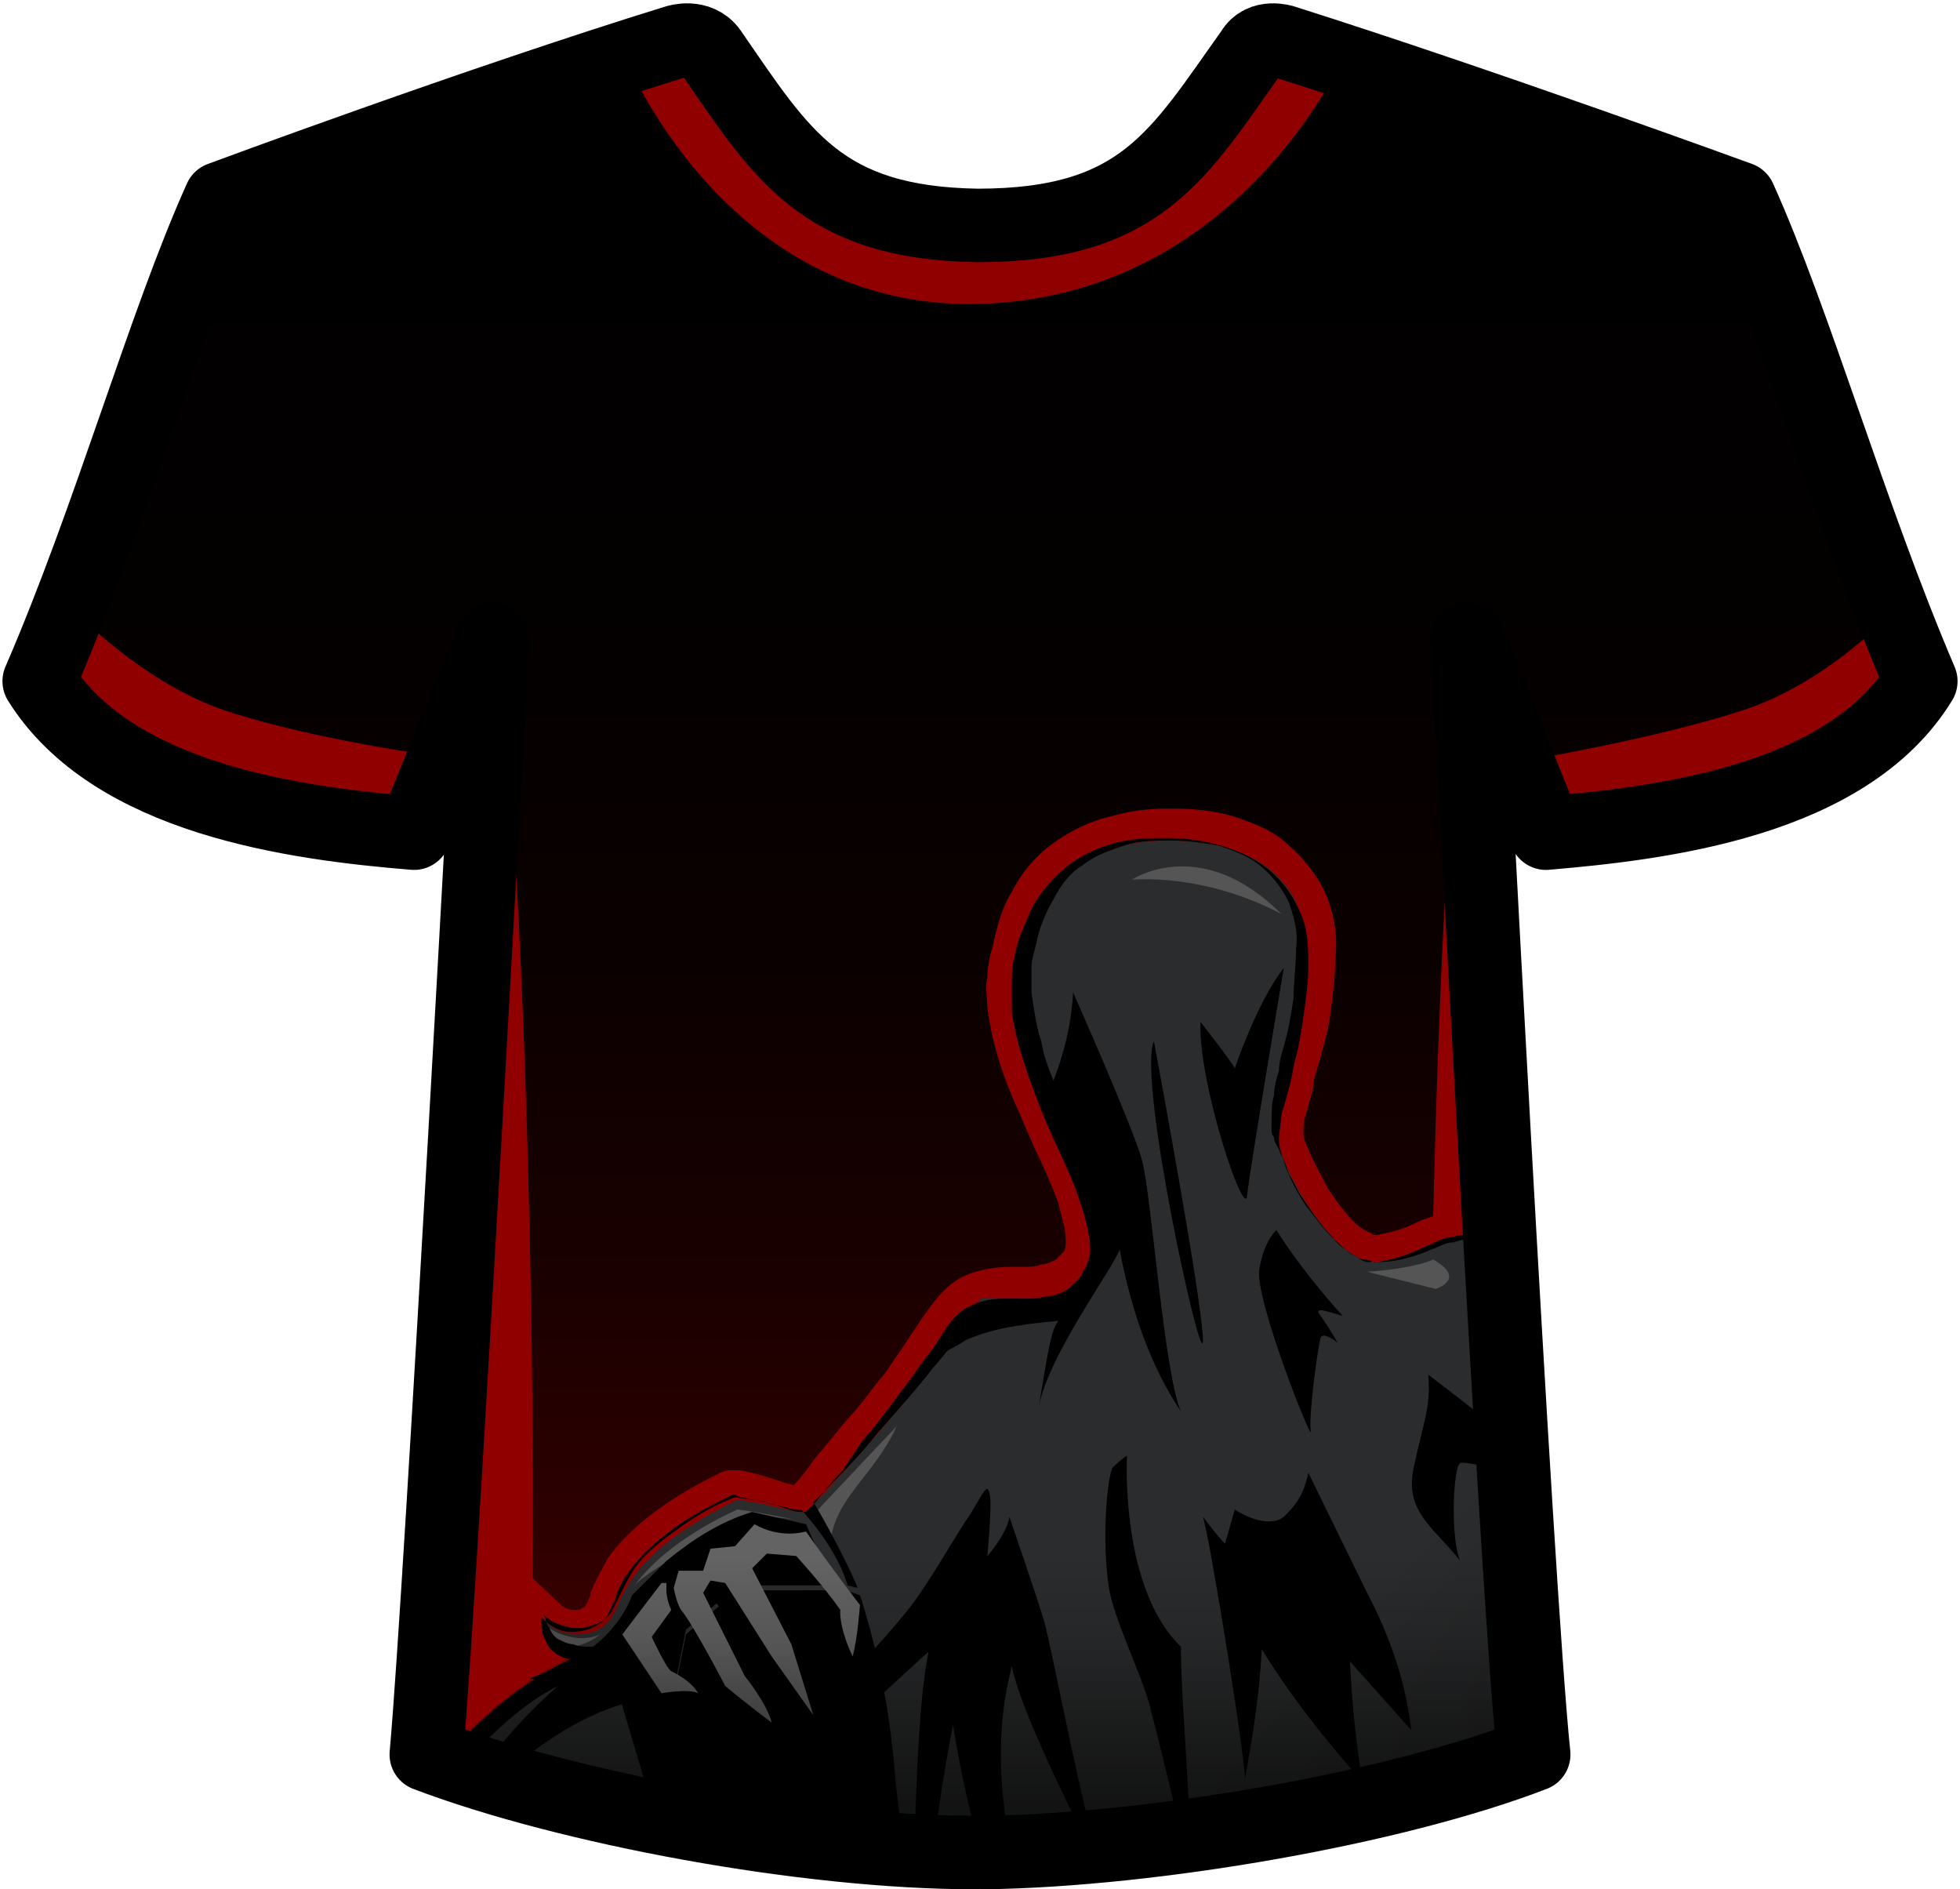 <?xml version="1.0" encoding="utf-8"?><svg version="1.1" id="Layer_1" xmlns="http://www.w3.org/2000/svg" xmlns:xlink="http://www.w3.org/1999/xlink" x="0px" y="0px" viewBox="0 0 80 77.1" style="enable-background:new 0 0 80 77.1;" xml:space="preserve"><style type="text/css"> .st0{fill:url(#SVGID_1_);} .st1{clip-path:url(#SVGID_3_);fill:#910000;} .st2{clip-path:url(#SVGID_3_);} .st3{display:none;fill:#FFFFFF;} .st4{display:none;opacity:0.8;fill:#FFFFFF;} .st5{display:none;fill:#BABFC4;} .st6{fill:#910000;} .st7{fill:#2B2C2D;} .st8{fill:#555555;} .st9{fill:#222324;} .st10{fill:#636363;} .st11{fill:url(#SVGID_4_);} .st12{fill:url(#SVGID_5_);} .st13{fill:url(#SVGID_6_);} .st14{fill:none;stroke:#000000;stroke-width:3;stroke-linecap:round;stroke-linejoin:round;} </style><linearGradient id="SVGID_1_" gradientUnits="userSpaceOnUse" x1="40" y1="75.6" x2="40" y2="1.636"><stop offset="0" style="stop-color:#520000"/><stop offset="3.618324e-02" style="stop-color:#4A0000"/><stop offset="0.173" style="stop-color:#2F0000"/><stop offset="0.323" style="stop-color:#1A0000"/><stop offset="0.49" style="stop-color:#0B0000"/><stop offset="0.688" style="stop-color:#030000"/><stop offset="1" style="stop-color:#000000"/></linearGradient><path class="st0" d="M40.2,75.6c6.9-0.1,16.7-1.8,22.4-4c-0.7-6.6-2.7-45.5-2.7-45.5s2.1,5.1,3.2,7.9c4.7-0.4,12.3-1.3,15.3-6.2 C75.5,21,73.3,13.2,71,8.1c0,0-10.4-3.8-18.6-6.4c0,0-0.9-0.3-1.3,0.4c-3,4.2-4.5,7.1-11.2,7.1l0,0c-6.4-0.1-8-2.9-10.9-7.1 c-0.5-0.7-1.4-0.4-1.4-0.4C19.5,4.2,9,8.1,9,8.1c-2.3,5.1-4.5,13-7.4,19.7c3,4.8,10.4,5.8,15.3,6.2c1.1-2.8,3.2-7.9,3.2-7.9 S18,65,17.4,71.6c5.8,2.2,15.5,4,22.4,4l0,0"/><g><defs><path id="SVGID_2_" d="M40.2,75.6c6.9-0.1,16.7-1.8,22.4-4c-0.7-6.6-2.7-45.5-2.7-45.5s2.1,5.1,3.2,7.9c4.7-0.4,12.3-1.3,15.3-6.2 C75.5,21,73.3,13.2,71,8.1c0,0-10.4-3.8-18.6-6.4c0,0-0.9-0.3-1.3,0.4c-3,4.2-4.5,7.1-11.2,7.1l0,0c-6.4-0.1-8-2.9-10.9-7.1 c-0.5-0.7-1.4-0.4-1.4-0.4C19.5,4.2,9,8.1,9,8.1c-2.3,5.1-4.5,13-7.4,19.7c3,4.8,10.4,5.8,15.3,6.2c1.1-2.8,3.2-7.9,3.2-7.9 S18,65,17.4,71.6c5.8,2.2,15.5,4,22.4,4l0,0"/></defs><clipPath id="SVGID_3_"><use xlink:href="#SVGID_2_" style="overflow:visible;"/></clipPath><path class="st1" d="M20.1,26.1c1.2,4,2.1,34.1,1.4,46.8c-0.7,12.7-8.7-4-8.7-4S18.9,22.1,20.1,26.1z"/><path class="st1" d="M60,26.1c-1.2,4-2.1,34.1-1.4,46.8s8.7-4,8.7-4S61.2,22.1,60,26.1z"/><g class="st2"><path id="Fog_Fill_1_" class="st3" d="M72.3,79.1c0.6,3.2,8.4,1.9,4.5,4.8c-4.5,3.3-1.9,6.3,2.5,6.8c21.3,2.8,48.5,8.7,57.3-0.9 c1.5-1.7,12.8-16.7,1.8-16.7c-9.2,0-16.6-7.9-21.4-9.1c-4.8-1.1-5.8,6.3-10.1,5.1c-5.8-1.5-8.2-2.1-23.2,2.7 C73.1,75.2,72,77.4,72.3,79.1z"/><path class="st4" d="M89.3,78.8c4,0.1,15.3,0,19.2-1c0,0,8.3-11.9,4.9-11.2c-10.3,2.1-11-2.5-15.1-2.5c-4.1,0-8.2,4.5-11,4.3 c-2.6-0.1-3,0-5.6-1.3c-3.2-1.6-7.7,5.8-15.7,6.3c-5.5,0.4-8.8,6-8.8,6C75.4,75.1,84.7,78.6,89.3,78.8z"/><path class="st5" d="M76.2,78.8c0,0,6.7-9.6,18.3-8.8c5,0.3,7.4,2.7,13.5,2.2c5.3-0.4,5.8-4.6,11-4.2c8.2,0.6,13.1,6,17.5,5.6 c13.7-1-1.7,8-1.7,8l-57.1,2.8L76.2,78.8z"/><path class="st6" d="M40.9,91.1c-0.4,0-0.8-0.2-1-0.4c-0.8-0.5-6.6-4.1-9.8-8.1c-1.7-2.1-3-4-4-5.9c-0.5-0.3-1.4-0.6-2.4-0.6 c-0.8,0-1.5,0.2-2.2,0.6c-2.5,1.3-3.4,2.9-3.7,3.6c0.2,1.9,1.6,4.5,2.1,5.4L18.4,87l-1.1-0.9c-0.6-0.5-1.6-1.6-2.1-2.4 c-0.1-0.1-0.1-0.2-0.2-0.3l-1-0.1l0-0.3c-0.1-0.8-0.2-1.6-0.1-2.4c0.1-2.5,0.6-4.6,1.6-6.4c0.1-0.1,0.2-0.4,0.3-0.6 c1.6-2.7,3.8-4.7,5.7-5.9c-0.1-0.1-0.1-0.2-0.2-0.4c-0.1-0.4-0.2-0.7-0.2-1L21,63.7l1.9,1.8c0.1,0.1,0.3,0.2,0.5,0.2c0,0,0,0,0,0 c0.2,0,0.3,0,0.4-0.1c0,0,0.1,0,0.1-0.1c0.1-0.1,0.1-0.2,0.2-0.4l0-0.1c0.2-0.5,0.5-1,0.7-1.4c0.5-0.7,1.2-1.4,2.2-2.1 c0.7-0.5,1.4-0.9,2.4-1.4l0.3-0.1l0.4,0l0.1,0c0.6,0.1,1.2,0.3,1.8,0.5c0,0,0.3,0.1,0.4,0.1c0,0,0,0,0,0c0.3-0.3,0.6-0.7,0.8-1 l1.4-1.7c0.5-0.5,0.9-1.1,1.3-1.6c0.3-0.3,0.5-0.7,0.8-1.1c0.2-0.3,0.4-0.6,0.6-0.9l0.4-0.6c0.3-0.4,0.8-1.2,1.6-1.6 c0.6-0.3,1.4-0.4,1.9-0.4l0.5,0c0.3,0,0.6,0,0.8-0.1c0.2,0,0.4-0.1,0.6-0.2c0.1-0.1,0.2-0.2,0.3-0.3c0.1-0.1,0.1-0.3,0.1-0.5 c0-0.5-0.2-1-0.3-1.5c-0.3-0.8-0.6-1.5-1-2.3c-0.2-0.5-0.4-0.9-0.6-1.4c-0.6-1.3-1.1-2.7-1.3-4.3c0-0.4-0.1-0.8,0-1.2 c0-0.4,0.1-0.9,0.2-1.2c0.2-0.9,0.4-1.7,0.8-2.3c0.4-0.8,1-1.5,1.7-2c0.7-0.5,1.5-0.9,2.4-1.1c0.7-0.2,1.4-0.3,2.2-0.3l0.3,0 c0.9,0,1.7,0.1,2.4,0.3c0.9,0.3,1.7,0.6,2.3,1.2c0.7,0.6,1.3,1.4,1.6,2.2c0.3,0.8,0.4,1.6,0.3,2.5c0,0.7-0.1,1.4-0.2,2.2 c-0.1,0.7-0.3,1.4-0.5,2.1c-0.1,0.3-0.2,0.6-0.2,0.9c-0.1,0.4-0.2,0.7-0.3,1.1c-0.1,0.2-0.1,0.5-0.1,0.8c0,0.1,0.1,0.4,0.2,0.6 c0.2,0.5,0.5,1,0.8,1.6c0.4,0.6,0.7,1,1.1,1.4c0.2,0.2,0.4,0.3,0.6,0.4c0.1,0,0.1,0.1,0.2,0.1l0.1,0c0.5-0.1,1-0.2,1.6-0.5 l0.2-0.1c0.3-0.1,0.6-0.2,0.9-0.3c0.3-0.1,0.6-0.1,0.8-0.2l0.3,0l0.1,0c0.1,0,0.2,0,0.3,0.1c0.2,0.1,0.4,0.1,0.5,0.2 c0.4,0.2,0.7,0.5,1,0.7c0.2,0.2,0.4,0.4,0.7,0.6l0.4,0.3c0.4,0.4,0.9,0.7,1.3,1.1c1.2,0.9,2.2,1.7,3.2,2.3 c1.3,0.8,2.4,1.3,3.4,1.5l0.3,0.1l0.3,0.2c0.3,0.3,0.6,0.6,0.9,0.9l0.4,0.4c0.4,0.4,0.8,0.8,1.2,1.1c0.9,0.8,1.7,1.4,2.6,1.9 c0.9,0.5,1.9,0.9,2.9,1c0.5,0.1,0.9,0.1,1.4,0.1c0.5,0,1.1,0,1.6-0.1l2.1-0.7l-1,2.1c-0.1,0.3-0.3,0.5-0.4,0.6 c-0.1,0.1-0.1,0.1-0.2,0.2l0.2,0.1c2.3,1.5,4.3,3.2,6.4,5c4.5,3.9,9.7,8.3,19.8,12.1c1.4,0.5,3.3,1.4,3.1,3.1 c-0.4,3.5-12.8,5.8-20.2,6.8l-0.1,0l-25.6-1.9l0.8-2h-8.8L40.9,87c0.4,1,0.8,1.9,0.9,2.2c0.2,0.3,0.3,0.8,0,1.3 C41.7,90.8,41.3,91.1,40.9,91.1z"/><path class="st6" d="M109.2,82.1c-15-5.6-19.2-12.5-26.5-17.3c-0.1,0-0.1-0.1-0.2-0.1c-0.1-0.1-0.2-0.1-0.2-0.2 c0,0-0.1-0.1-0.1-0.1c0,0,0,0,0,0l0,0c-0.3-0.2-0.7-0.4-1-0.6c0,0,0.1,0,0.1,0c0.2-0.1,0.4-0.2,0.6-0.3c0.2-0.1,0.4-0.2,0.5-0.4 c0.1-0.1,0.2-0.1,0.2-0.2c0.1-0.1,0.2-0.2,0.2-0.3l0,0l0,0l0,0c-1.1,0.2-2.3,0.2-3.4,0c-1.1-0.2-2.2-0.6-3.2-1.2 c-1-0.6-1.9-1.2-2.8-2c-0.4-0.4-0.8-0.8-1.3-1.2c-0.4-0.4-0.8-0.8-1.2-1.2l-0.1,0l-0.1,0l0,0c-1.3-0.3-2.5-0.9-3.7-1.6 c-1.2-0.7-2.3-1.5-3.3-2.4c-0.5-0.4-1.1-0.9-1.6-1.3c-0.3-0.2-0.5-0.5-0.8-0.7c-0.3-0.2-0.5-0.4-0.9-0.6c-0.1,0-0.2-0.1-0.3-0.1 c0,0-0.1,0-0.1,0l-0.1,0c-0.1,0-0.1,0-0.2,0c-0.2,0-0.4,0.1-0.6,0.1c-0.4,0.1-0.7,0.3-1,0.4c-0.6,0.3-1.2,0.5-1.9,0.6l-0.1,0 c0,0-0.1,0-0.1,0c-0.1,0-0.1,0-0.2,0c-0.1,0-0.3-0.1-0.4-0.2c-0.3-0.1-0.5-0.3-0.8-0.6c-0.5-0.4-0.9-1-1.3-1.5 c-0.4-0.6-0.7-1.2-0.9-1.8c-0.1-0.3-0.2-0.6-0.2-0.9c0-0.3,0.1-0.7,0.1-1c0.2-0.7,0.4-1.3,0.5-2c0.2-0.7,0.3-1.3,0.4-2 c0.1-0.7,0.2-1.4,0.2-2.1c0-0.7,0-1.4-0.3-2.1c-0.3-0.7-0.7-1.3-1.3-1.8c-0.6-0.5-1.3-0.8-2-1c-0.7-0.2-1.4-0.3-2.1-0.3 c-0.7,0-1.4,0-2.2,0.2c-0.7,0.2-1.4,0.5-2,1c-0.6,0.5-1.1,1.1-1.4,1.7c-0.3,0.7-0.6,1.3-0.7,2c-0.1,0.3-0.1,0.7-0.1,1.1 c0,0.4,0,0.7,0,1.1c0.2,1.4,0.7,2.7,1.2,4c0.5,1.3,1.2,2.5,1.6,3.8c0.2,0.6,0.4,1.3,0.4,1.9c0,0.3-0.1,0.6-0.3,0.9 c-0.1,0.3-0.4,0.5-0.6,0.7c-0.3,0.2-0.6,0.3-0.9,0.3c-0.3,0.1-0.7,0.1-1,0.1c-0.3,0-1.4-0.1-2.1,0.3c-0.7,0.3-1.1,1.1-1.3,1.4 c-0.3,0.5-0.7,0.9-1,1.4c-0.7,0.9-1.3,1.8-2.1,2.7L34.4,60c-0.4,0.4-0.8,0.9-1.1,1.3c-0.1,0.1-0.2,0.2-0.3,0.3 c0,0-0.1,0.1-0.1,0.1c-0.1,0-0.1,0-0.2,0c-0.3,0-0.5-0.1-0.8-0.2c-0.6-0.2-1.1-0.3-1.7-0.4l0,0L30,61l-0.1,0 c-0.8,0.4-1.6,0.8-2.3,1.3c-0.7,0.5-1.4,1.1-1.9,1.8c-0.3,0.4-0.5,0.8-0.6,1.2c-0.1,0.2-0.2,0.4-0.3,0.6c-0.1,0.2-0.2,0.3-0.4,0.4 c-0.3,0.2-0.7,0.3-1.1,0.3c-0.4,0-0.8-0.2-1.1-0.5l-0.1-0.1l0,0.1c0,0.2,0,0.5,0.1,0.7c0.1,0.2,0.2,0.5,0.4,0.6 c0.1,0.1,0.3,0.2,0.5,0.3c-2,1-4.7,3.2-6.5,6.2c-0.1,0.3-0.3,0.5-0.3,0.6c-0.9,1.6-1.4,3.5-1.5,5.9c0,0.8,0,1.5,0.1,2.2l0,0.3 l0.1-0.3l0,0l0.4-1.1c0,0.1,0,0.2,0.1,0.3c0.1,0.4,0.3,0.8,0.5,1.1c0.4,0.7,1.3,1.6,1.9,2.2l1.1,0.9c0,0-2.2-3.6-2.3-6.1 c0,0,0,0,0,0c0.5-1.2,1.7-3,4.3-4.3c2.6-1.3,4.9-0.3,5.8,0.2c0.9,1.6,2.1,3.6,4,6c3.3,4.1,9.6,7.9,9.6,7.9s0.4,0.4,0.5,0.1 s0-0.4,0-0.4s-0.9-2-1.6-3.7l19.5,0.2h10.3l-0.9,2.1l24.1,1.8C92.4,90.1,120,86.1,109.2,82.1z"/></g><g class="st2"><g><path class="st7" d="M68.7,88l6.4-14.7l1.1-4.5l6.1-4.1c2.4,1.5,4.5,3.3,6.7,5.2c4.6,4,9.8,8.5,20.2,12.3 c1.6,0.6,2.4,1.2,2.3,1.8c-0.1,0.7-1.4,2.1-9.6,4c-4.5,1-9.1,1.7-9.5,1.8L68.7,88z"/><path d="M82.2,65.1c2.3,1.5,4.4,3.3,6.6,5.1c4.6,4,9.9,8.5,20.3,12.4c1.6,0.6,2.2,1.2,2.1,1.5c0,0.3-0.6,1.7-9.4,3.7 c-4.4,1-8.9,1.7-9.4,1.7l-23.3-1.8l6.2-14.3l0,0l0,0l1-4.4L82.2,65.1 M82.2,64.4l-6.3,4.3l-1.1,4.6l-6.5,15l24.1,1.8 c0,0,27.6-4,16.8-8C93.8,76.3,89.8,69.2,82.2,64.4L82.2,64.4z"/></g><polygon class="st7" points="35.9,63.8 33.1,66.2 35.5,80.5 38.2,85.9 58.9,86.2 78.2,86.2 88.9,84.9 82.7,69.2 83,66.4 78.8,63.8 64.9,59.9 "/><path d="M35.1,65.1c0,0,1.1,3.2,1.4,7s1.7,10.4,2.1,11.7c0.4,1.3,2.4,5.8,2.4,5.8s0.1,0.1,0,0.4s-0.5-0.1-0.5-0.1S34.2,86,30.9,82 s-4.5-6.7-5.4-8.9c-0.9-2.2-0.9-4.6-0.9-4.6l4.3-3.4l3-1.1L35.1,65.1z"/><path id="Dementor_Fill_3_" class="st7" d="M24.1,67.8c-0.4,0.3-1.1,0.7-1.9,1l2.6,0c0.9,0,1.8,0.1,2.7,0.4l0.5-2.5l2.1-1.8h49.8 l2.1,1.8l0.4,2.3c0.7-0.2,1.3-0.2,1.7-0.2c0,0,0.5,0,1.2,0c0.1-0.3-0.3-0.2-0.4-0.6c-0.5-2.2-4.3-4.5-4.3-4.5s1.9-0.7,2.2-1.2 c-6,1.4-10.2-3.5-12.1-5.3c-4.4-1.1-9.7-6.6-10.7-6.7c-1-0.1-2,0.9-3.8,1c-1.8,0.1-4-4-4.1-5.2c-0.1-1.2,1.1-3.3,1.2-7.1 c0.2-3.8-2.8-4.9-5.6-4.9c-2.8,0-5.1,1.2-5.8,5c-0.7,4.2,3.5,9,3.1,11.7s-3.9,1.8-5,2c-0.4,1.4-6.6,8.3-7,8.6 c-0.4,0.3-0.8-0.1-2.9-0.4c-4.7,2.3-4.6,4.1-5.2,4.9c-0.6,0.8-2,0.8-2.7,0C22.4,67.8,23.3,67.7,24.1,67.8z"/><path class="st8" d="M76.6,62.2c0,0,3.6,1.3,6.1,0.5C82.4,63.1,80.1,64.4,76.6,62.2z"/><path class="st8" d="M55.8,51.9c0,0,1.8-0.1,2.7-0.5c1.4,0.8,0.1,1.2,0.1,1.2L55.8,51.9z"/><path class="st8" d="M46.2,35.9c0,0,2.9-0.3,6.1,1.4C49,34,46.2,35.9,46.2,35.9z"/><path class="st8" d="M33.3,61.7c0,0,0.2,0.7,0.6,1.3c0.1-1.8,1.8-2.8,2.7-4.8L33.3,61.7z"/><path class="st8" d="M30.1,61.6l0.7,0.1l1.6,0.3c-0.7-0.1-1.3-0.1-2-0.1c0,0-3.9,2.1-4.5,2.8C27.3,62.8,29.9,61.7,30.1,61.6z"/><path class="st8" d="M22.2,66.3c0,0,1.1,0.9,2.3,0.4C23.6,67.4,22.6,67.4,22.2,66.3z"/><path class="st8" d="M67.2,56.3l7.4,6.7c-3.6-2-6.5-4.4-7.9-7L67.2,56.3z"/><path d="M52.4,39.5c0,0-1.4,8.3-1.5,9.3c-0.1,1-2-4.6-1.9-7.1c1.4,1.8,1.4,1.9,1.4,1.9S51.3,40.9,52.4,39.5z"/><path d="M47.1,42.5c0,0,2,10.7,2,12.2S46.4,44,47.1,42.5z"/><path d="M52.1,50.2c0,0,0.9,1.5,2.7,3.5c-0.7-0.2-1.2-0.4-0.9,0s0.7,1.1,0.7,1.1s-0.6-0.5-0.7-0.2c-0.1,0.3-0.5,3.2-0.4,3.8 c0.1,0.6-2.3-5.4-2.1-6.6S52.1,50.2,52.1,50.2z"/><path d="M58.3,56.1c0,0,4.6,3.5,5.3,4.3c-0.8,0.1-3.5-0.8-4-0.7c-0.3,0.2-0.4,3.1,0,4c-1-1.3-2.3-2-1.9-3.8 C58.1,58,58.4,57.5,58.3,56.1z"/><path d="M48.2,67.2c-2.5-2.4-2.2-7.8-2.2-7.8s-0.3,0.2-0.6,0.5c-0.3,0.8-0.4,3.6-0.1,5.1c0.3,1.4,1.5,3.8,1.7,4.9 c0.3,1.1,1.4,5.7,1.4,5.7C48.8,75.1,48.2,70,48.2,67.2z"/><path d="M55.8,65l-2.4-4.9c-0.2,1-0.6,1.4-1,1.8c-0.5,0.4-1.4,0.1-2-0.3c-0.2,0.7-0.4,1.4-0.4,1.4s-0.3-0.3-0.9-1.1 c0.3,0.9,1.9,10.9,1.7,10.8c0.3-1.7,0.6-3.4,0.7-5.4c1.1,1.8,2.5,3.6,4.1,5.4c-0.2-1.3-0.4-2.8-0.5-4.9l2.5,2.8 C57.4,68.8,56.8,66.9,55.8,65z"/><path d="M70.2,65.7l-2.7-2.2c-0.1,0.5-0.8,0.9-1.6,1.5c-0.8,0.7-3.2,2.2-3.2,2.2c1.1-0.1,2.4-0.3,3.7-0.9c-1,2.4-2,4.8-1.8,6.3 C66.4,69.5,68.3,66.9,70.2,65.7z"/><path d="M42.6,66.1c-0.3-1-1.4-4.2-1.4-4.2c-0.1,0.7-0.9,1.6-0.9,1.6s0.2-2.1,0.1-2.5c-0.1-0.5-0.2-0.2-0.8,0.8 c-0.5,0.7-1.4,2.3-2.1,3.3c-0.6,0.9-2.1,2.5-2.1,2.5l0.1,2l2.4-2.2c-0.5,2.5-0.5,6.8-0.7,10.7l0.4,2.2c0.3-3.5,0.7-6.9,1.3-9.9 c1,6.3,3.1,11.3,6.2,15C41.6,78.8,40,72.9,41.3,68c0.3,1.5,1.7,4.5,3.8,8.7C44.2,74.2,43,67.5,42.6,66.1z"/><path id="Contour_3_" d="M83.2,65.1c-0.6-0.5-1.3-0.9-2-1.2c0,0,0.1,0,0.1,0c0.2-0.1,0.4-0.2,0.6-0.3c0.2-0.1,0.4-0.2,0.5-0.4 c0.1-0.1,0.2-0.1,0.2-0.2c0.1-0.1,0.2-0.2,0.2-0.3l0,0l0,0l0,0c-1.1,0.2-2.3,0.2-3.4,0c-1.1-0.2-2.2-0.6-3.2-1.2 c-1-0.6-1.9-1.2-2.8-2c-0.4-0.4-0.8-0.8-1.3-1.2c-0.4-0.4-0.8-0.8-1.2-1.2l-0.1,0l-0.1,0l0,0c-1.3-0.3-2.5-0.9-3.7-1.6 c-1.2-0.7-2.3-1.5-3.3-2.4c-0.5-0.4-1.1-0.9-1.6-1.3c-0.3-0.2-0.5-0.5-0.8-0.7c-0.3-0.2-0.5-0.4-0.9-0.6c-0.1,0-0.2-0.1-0.3-0.1 c0,0-0.1,0-0.1,0l-0.1,0c-0.1,0-0.1,0-0.2,0c-0.2,0-0.4,0.1-0.6,0.1c-0.4,0.1-0.7,0.3-1,0.4c-0.6,0.3-1.2,0.5-1.9,0.6l-0.1,0 c0,0-0.1,0-0.1,0c-0.1,0-0.1,0-0.2,0c-0.1,0-0.3-0.1-0.4-0.2c-0.3-0.1-0.5-0.3-0.8-0.6c-0.5-0.4-0.9-1-1.3-1.5 c-0.4-0.6-0.7-1.2-0.9-1.8c-0.1-0.3-0.2-0.6-0.2-0.9c0-0.3,0.1-0.7,0.1-1c0.2-0.7,0.4-1.3,0.5-2c0.2-0.7,0.3-1.3,0.4-2 c0.1-0.7,0.2-1.4,0.2-2.1c0-0.7,0-1.4-0.3-2.1c-0.3-0.7-0.7-1.3-1.3-1.8c-0.6-0.5-1.3-0.8-2-1c-0.7-0.2-1.4-0.3-2.1-0.3 c-0.7,0-1.4,0-2.2,0.2c-0.7,0.2-1.4,0.5-2,1c-0.6,0.5-1.1,1.1-1.4,1.7c-0.3,0.7-0.6,1.3-0.7,2c-0.1,0.3-0.1,0.7-0.1,1.1 c0,0.4,0,0.7,0,1.1c0.2,1.4,0.7,2.7,1.2,4c0.5,1.3,1.2,2.5,1.6,3.8c0.2,0.6,0.4,1.3,0.4,1.9c0,0.3-0.1,0.6-0.3,0.9 c-0.1,0.3-0.4,0.5-0.6,0.7c-0.3,0.2-0.6,0.3-0.9,0.3c-0.3,0.1-0.7,0.1-1,0.1c-0.3,0-1.4-0.1-2.1,0.3c-0.7,0.3-1.1,1.1-1.3,1.4 c-0.3,0.5-0.7,0.9-1,1.4c-0.7,0.9-1.3,1.8-2.1,2.7L34.4,60c-0.4,0.4-0.8,0.9-1.1,1.3c-0.1,0.1-0.2,0.2-0.3,0.3 c0,0-0.1,0.1-0.1,0.1c-0.1,0-0.1,0-0.2,0c-0.3,0-0.5-0.1-0.8-0.2c-0.6-0.2-1.1-0.3-1.7-0.4l0,0L30,61l-0.1,0 c-0.8,0.4-1.6,0.8-2.3,1.3c-0.7,0.5-1.4,1.1-1.9,1.8c-0.3,0.4-0.5,0.8-0.6,1.2c-0.1,0.2-0.2,0.4-0.3,0.6c-0.1,0.2-0.2,0.3-0.4,0.4 c-0.3,0.2-0.7,0.3-1.1,0.3c-0.4,0-0.8-0.2-1.1-0.5l-0.1-0.1l0,0.1c0,0.2,0,0.5,0.1,0.7c0.1,0.2,0.2,0.5,0.4,0.6 c0.2,0.2,0.5,0.3,0.7,0.3c0,0,0.1,0,0.1,0c-0.2,0.1-0.4,0.2-0.6,0.3c-0.4,0.2-0.5,0.2-0.9,0.4c-0.1,0-0.2,0.1-0.3,0.1l1.2,0.1h0 l2,0c0.9,0,1.8,0.1,2.7,0.4l0.5-2.5l2.1-1.8H34l-1.1-2.5l-2.2-0.5c-1.3,0.4-2.4,1.1-3.5,2l-1.4,1.4c0,0-0.4,1.2-1.6,2.1h-0.1h0 c-0.2,0-0.5,0-0.7-0.1c-0.2,0-0.4-0.1-0.6-0.2c-0.2-0.1-0.3-0.3-0.4-0.5c-0.1-0.1-0.1-0.3-0.2-0.5c0.3,0.3,0.6,0.4,1,0.5 c0.4,0.1,0.9,0,1.3-0.2c0.2-0.1,0.4-0.3,0.5-0.5c0.1-0.2,0.2-0.4,0.3-0.6c0.2-0.4,0.4-0.8,0.6-1.1c0.5-0.7,1.2-1.2,1.9-1.7 c0.7-0.5,1.4-0.9,2.2-1.2c0.5,0.1,1.1,0.1,1.6,0.3l0.4,0.1c0.1,0,0.3,0.1,0.5,0.1c0.1,0,0.1,0,0.2,0c0.9,1,1.6,2.1,1.9,3.1 l0.4,0.1c-0.2-0.6-1.3-2.7-1.8-3.5c0.1-0.1,0.1-0.1,0.2-0.2c0.8-0.8,1.7-1.7,2.4-2.6c0.8-0.9,1.6-1.8,2.3-2.7 c0.2-0.2,0.4-0.5,0.6-0.7c0.2-0.1,0.4-0.2,0.7-0.4c1.3-0.6,2.9-0.7,3.8-0.8c-0.3,0.4-0.4,1.1-0.8,3.5c0.4-2.1,3-5.6,3.3-6.4 c0.7,3.7,1.9,5.7,2.5,6.6c-0.7-1.6-1.2-8.9-1.6-10.3c-0.4-1.4-2.8-6.8-2.8-6.8c-0.1,1.9-0.7,3.3-0.8,3.6c-0.2-0.5-0.4-1-0.5-1.6 c-0.2-0.6-0.3-1.3-0.4-2c0-0.3,0-0.7,0-1c0-0.3,0.1-0.6,0.2-1c0.1-0.6,0.4-1.3,0.7-1.8c0.3-0.6,0.7-1.1,1.2-1.4 c0.5-0.4,1.1-0.6,1.7-0.8c0.6-0.2,1.3-0.2,1.9-0.2c0.7,0,1.3,0.1,1.9,0.2c0.6,0.2,1.2,0.4,1.7,0.8c0.5,0.4,0.9,0.9,1.2,1.5 c0.2,0.6,0.4,1.2,0.3,1.9c0,0.7-0.1,1.4-0.1,2c-0.1,0.7-0.2,1.3-0.4,2c-0.1,0.3-0.2,0.7-0.2,1c-0.1,0.3-0.2,0.7-0.2,1 c-0.1,0.3-0.1,0.7-0.1,1.1c0,0.1,0,0.2,0,0.3c0,0.1,0,0.2,0.1,0.3c0,0.2,0.1,0.3,0.2,0.5c0.1,0.3,0.3,0.6,0.4,1 c0.2,0.3,0.3,0.6,0.5,0.9c0.4,0.6,0.8,1.2,1.3,1.7c0.2,0.3,0.5,0.5,0.8,0.7c0.2,0.1,0.3,0.2,0.5,0.2c0.1,0,0.2,0,0.3,0.1 c0.1,0,0.1,0,0.2,0l0.1,0c0.7,0,1.4-0.2,2.1-0.5c0.3-0.1,0.6-0.3,0.9-0.3c0.1,0,0.3-0.1,0.4-0.1c0,0,0.1,0,0.1,0l0,0c0,0,0,0,0,0 c0,0,0.1,0,0.2,0.1c0.3,0.1,0.5,0.3,0.8,0.5l0.8,0.6c0.6,0.4,1.1,0.8,1.7,1.2c0.5,0.4,1,0.8,1.6,1.1l8.4,7.3 c-1.1-1.6-3.9-4.2-5.2-5.3c0.2,0.1,0.3,0.2,0.5,0.2c0.6,0.3,1.2,0.5,1.9,0.7c0.8,0.8,1.6,1.6,2.5,2.3c0.9,0.7,1.9,1.4,2.9,1.9 c1,0.5,2.2,0.9,3.3,1c1.1,0.1,2.3,0.1,3.4-0.2c-0.1,0.1-0.3,0.2-0.5,0.3c-0.2,0.1-0.4,0.2-0.6,0.2c-0.2,0.1-0.4,0.1-0.6,0.2 c-0.2,0.1-0.4,0.1-0.6,0.2l0,0l-0.6,0.2l0.6,0.3c0.8,0.4,1.7,0.9,2.4,1.4L83.2,65.1z"/><path id="Cloth_Left_Fill_6_" class="st9" d="M16.8,74.2l0.9,1.4l-0.8,4.3c0,0-0.9,1.8,1,5c-1.6-1.3-2.1-2.6-2.2-3.9l-0.6,2 C15,82.8,14.3,78.3,16.8,74.2z"/><path id="Cloth_Left_Contour_6_" d="M16.8,83.4c-0.1-0.1-0.2-0.3-0.3-0.5c-0.2-0.3-0.3-0.7-0.4-1c-0.1-0.4-0.2-0.7-0.2-1.1l0,0 l-0.3-1.2l-0.2,1.2l-0.3,1.5c0-0.6,0-1.1,0-1.7c0-0.7,0.1-1.5,0.3-2.2c0.2-1.3,1.3-3.6,1.6-4l-0.2-0.3c-1.1,1.6-1.8,3.8-1.9,6.5 c0,0.8,0,1.5,0.1,2.2l0,0.3l0.1-0.3l0,0l0.4-1.1c0,0.1,0,0.2,0.1,0.3c0.1,0.4,0.3,0.8,0.5,1.1c0.4,0.7,1.3,1.6,1.9,2.2l1.1,0.9 c0,0-2.2-3.6-2.3-6.1c0,0,0.3-1.8,0.3-1.8s-0.5,1.3-0.6,1.8C16.4,80.7,16.4,82.1,16.8,83.4z"/><path d="M76.1,64.7c0,0-1.8,7.8-2.8,10.4s-1.6,4.6-1.8,6.2c-0.3,1.6-0.4,4.7-0.7,5.5c1.1-2.1,2.4-5.9,3.3-8.7s1.1-3.2,1.1-3.2 s10.3,12,13.7,13.9C81.5,82.6,76,71.6,76,71.6c0.3-1.6,0.6-4,0.7-6.4L76.1,64.7z"/><path d="M60.9,65.5c0,0,1.7,5.3,3.2,7.2c-0.5,0.8-1.8,2.9-2,3.6C61.9,75,60.7,68.7,60.9,65.5z"/><path id="Cloth_Right_Fill_3_" class="st7" d="M82.3,68.4c-1.8,1.1-3.5,2.7-4.8,4.5c1-1.1,4.7-1.6,4.7-1.6s2.7-0.8,3.2-2.4 c-0.7,0.1-1.1-0.8-1.1-0.8C83.9,68,82.3,68.4,82.3,68.4z"/><path id="Cloth_Left_Fill_5_" class="st7" d="M16.7,74.3c1.8-2.2,3.7-4.3,6-5.7h2.4l1.6,5.4l-5.8,1.3L17.6,78l-0.8,1.8 c0,0-0.9,1.8,1,5c-1.6-1.3-2.1-2.6-2.2-3.9l-0.6,2C15,82.8,14.2,78.4,16.7,74.3z"/><path d="M24.9,67.4c0,0-1.7,0.6-4.2,3.5c-2.5,2.9-2.9,4.3-2.9,4.3s4.1-5,8.2-5.8C30.1,68.7,24.9,67.4,24.9,67.4z"/><path d="M29.2,65.4l0.3,0.3l1.8,2.2l1.7,2.1c0,0,0,0,0,0l-0.8-2.7h-0.5l0,0c0.1,0,0.3,0,0.4-0.1L30.7,65L30,64.8L29.2,65.4z"/><path d="M33.9,66c0,0,0.3,0.6,0.9,1.6c0,0,0,0,0,0c0.1-0.6-0.1-1.9-0.1-1.9s-0.4-0.4-0.8-0.8h-1.1C33.1,65.3,33.5,65.7,33.9,66z" /><path d="M28.6,69.1C28.6,69.1,28.6,69.1,28.6,69.1C28.2,68.7,28,69,27.8,69c-0.1,0-1.5-0.2-1.7-0.5l0.9,1.2 C27.5,69.3,28.1,69.1,28.6,69.1z"/><path d="M28,66.7c0,0,0.1,0.1,0.1,0.2c0.6,0.4,1.5,2.2,1.5,2.2s0.7,0.5,1.9,1.2c0,0,0,0,0,0c-0.3-0.6-0.9-1.4-0.9-1.4l-1.9-2.7 l0.1-0.2L28,66.7z"/><g><path class="st10" d="M30,63.1l0.8-0.9c0,0,0.9,0.6,2.1,0.3c0.9,1.3,2.2,3,2.2,3s-0.1,1.4-0.3,2.1c0,0,0,0,0,0 c-0.6-1.3-0.5-1.9-0.5-1.9c-0.7-1-1.8-2.2-1.8-2.2l-1.2-0.1L30.7,64l1.6,3.1l0.9,2.9c0,0,0,0,0,0l-1.7-2.4l-1.9-3L29,64.5 l-0.3,0.5l1.7,3.4c0,0,0.9,1.1,1.1,1.9c0,0,0,0,0,0c-1.2-0.9-1.9-1.5-1.9-1.5s-1.3-2.5-1.8-3.1c-0.2-0.3-0.3-0.9-0.3-0.9l0.2-0.7 h1l0.3-0.9L30,63.1z"/></g><g><path class="st10" d="M27.4,68.2c-0.2-0.1-0.8-1.4-0.8-1.4l0.8-1.1c-0.2-0.4-0.2-0.8-0.2-0.8l0-0.3L27,64.6l-1.6,2.1l1.6,2.4 c0,0,1.1-0.2,1.5,0c0,0,0,0,0,0C28.2,68.6,27.6,68.3,27.4,68.2z"/></g><path id="Cloth_Left_Contour_5_" d="M16.8,83.4c-0.1-0.1-0.2-0.3-0.3-0.5c-0.2-0.3-0.3-0.7-0.4-1c-0.1-0.4-0.2-0.7-0.2-1.1l0,0 l-0.3-1.2l-0.2,1.2l-0.3,1.5c0-0.6,0-1.1,0-1.7c0-0.7,0.1-1.5,0.3-2.2c0.2-1.3,1.3-3.5,1.6-3.9l-0.2-0.3c-1.1,1.6-1.8,3.8-1.8,6.5 c0,0.8,0,1.5,0.1,2.2l0,0.3l0.1-0.3l0,0l0.4-1.1c0,0.1,0,0.2,0.1,0.3c0.1,0.4,0.3,0.8,0.5,1.1c0.4,0.7,1.3,1.6,1.9,2.2l1.1,0.9 c0,0-2.2-3.6-2.3-6.1c0,0,0.3-1.8,0.3-1.8s-0.5,1.3-0.6,1.8C16.4,80.7,16.4,82.1,16.8,83.4z"/><path d="M16.9,74.5c0,0,3.1-4.4,5.9-5.7s2.5-2,0.5-1.1s-4.9,3.2-6.7,6.3C15.3,76.5,16.9,74.5,16.9,74.5z"/><path d="M27.2,76.2c0,0-2.9-2.1-6.2-0.4s-4.3,4.1-4.5,5.1c-0.1,1.1,0.5-2.5,0.5-2.5s2-2.9,4.7-3.8s5-0.9,5-0.9L27.2,76.2z"/></g><g class="st2"><linearGradient id="SVGID_4_" gradientUnits="userSpaceOnUse" x1="63.274" y1="34.078" x2="63.274" y2="90.085"><stop offset="0.525" style="stop-color:#000000;stop-opacity:0"/><stop offset="1" style="stop-color:#000000"/></linearGradient><path class="st11" d="M109.2,82.1c-15-5.6-19.2-12.5-26.5-17.3c-0.1,0-0.1-0.1-0.2-0.1c-0.1-0.1-0.2-0.1-0.2-0.2 c0,0-0.1-0.1-0.1-0.1c0,0,0,0,0,0l0,0c-0.3-0.2-0.7-0.4-1-0.6c0,0,0.1,0,0.1,0c0.2-0.1,0.4-0.2,0.6-0.3c0.2-0.1,0.4-0.2,0.5-0.4 c0.1-0.1,0.2-0.1,0.2-0.2c0.1-0.1,0.2-0.2,0.2-0.3l0,0l0,0l0,0c-1.1,0.2-2.3,0.2-3.4,0c-1.1-0.2-2.2-0.6-3.2-1.2 c-1-0.6-1.9-1.2-2.8-2c-0.4-0.4-0.8-0.8-1.3-1.2c-0.4-0.4-0.8-0.8-1.2-1.2l-0.1,0l-0.1,0l0,0c-1.3-0.3-2.5-0.9-3.7-1.6 c-1.2-0.7-2.3-1.5-3.3-2.4c-0.5-0.4-1.1-0.9-1.6-1.3c-0.3-0.2-0.5-0.5-0.8-0.7c-0.3-0.2-0.5-0.4-0.9-0.6c-0.1,0-0.2-0.1-0.3-0.1 c0,0-0.1,0-0.1,0l-0.1,0c-0.1,0-0.1,0-0.2,0c-0.2,0-0.4,0.1-0.6,0.1c-0.4,0.1-0.7,0.3-1,0.4c-0.6,0.3-1.2,0.5-1.9,0.6l-0.1,0 c0,0-0.1,0-0.1,0c-0.1,0-0.1,0-0.2,0c-0.1,0-0.3-0.1-0.4-0.2c-0.3-0.1-0.5-0.3-0.8-0.6c-0.5-0.4-0.9-1-1.3-1.5 c-0.4-0.6-0.7-1.2-0.9-1.8c-0.1-0.3-0.2-0.6-0.2-0.9c0-0.3,0.1-0.7,0.1-1c0.2-0.7,0.4-1.3,0.5-2c0.2-0.7,0.3-1.3,0.4-2 c0.1-0.7,0.2-1.4,0.2-2.1c0-0.7,0-1.4-0.3-2.1c-0.3-0.7-0.7-1.3-1.3-1.8c-0.6-0.5-1.3-0.8-2-1c-0.7-0.2-1.4-0.3-2.1-0.3 c-0.7,0-1.4,0-2.2,0.2c-0.7,0.2-1.4,0.5-2,1c-0.6,0.5-1.1,1.1-1.4,1.7c-0.3,0.7-0.6,1.3-0.7,2c-0.1,0.3-0.1,0.7-0.1,1.1 c0,0.4,0,0.7,0,1.1c0.2,1.4,0.7,2.7,1.2,4c0.5,1.3,1.2,2.5,1.6,3.8c0.2,0.6,0.4,1.3,0.4,1.9c0,0.3-0.1,0.6-0.3,0.9 c-0.1,0.3-0.4,0.5-0.6,0.7c-0.3,0.2-0.6,0.3-0.9,0.3c-0.3,0.1-0.7,0.1-1,0.1c-0.3,0-1.4-0.1-2.1,0.3c-0.7,0.3-1.1,1.1-1.3,1.4 c-0.3,0.5-0.7,0.9-1,1.4c-0.7,0.9-1.3,1.8-2.1,2.7L34.4,60c-0.4,0.4-0.8,0.9-1.1,1.3c-0.1,0.1-0.2,0.2-0.3,0.3 c0,0-0.1,0.1-0.1,0.1c-0.1,0-0.1,0-0.2,0c-0.3,0-0.5-0.1-0.8-0.2c-0.6-0.2-1.1-0.3-1.7-0.4l0,0L30,61l-0.1,0 c-0.8,0.4-1.6,0.8-2.3,1.3c-0.7,0.5-1.4,1.1-1.9,1.8c-0.3,0.4-0.5,0.8-0.6,1.2c-0.1,0.2-0.2,0.4-0.3,0.6c-0.1,0.2-0.2,0.3-0.4,0.4 c-0.3,0.2-0.7,0.3-1.1,0.3c-0.4,0-0.8-0.2-1.1-0.5l-0.1-0.1l0,0.1c0,0.2,0,0.5,0.1,0.7c0.1,0.2,0.2,0.5,0.4,0.6 c0.1,0.1,0.3,0.2,0.5,0.3c-2,1-4.7,3.2-6.5,6.2c-0.1,0.3-0.3,0.5-0.3,0.6c-0.9,1.6-1.4,3.5-1.5,5.9c0,0.8,0,1.5,0.1,2.2l0,0.3 l0.1-0.3l0,0l0.4-1.1c0,0.1,0,0.2,0.1,0.3c0.1,0.4,0.3,0.8,0.5,1.1c0.4,0.7,1.3,1.6,1.9,2.2l1.1,0.9c0,0-2.2-3.6-2.3-6.1 c0,0,0,0,0,0c0.5-1.2,1.7-3,4.3-4.3c2.6-1.3,4.9-0.3,5.8,0.2c0.9,1.6,2.1,3.6,4,6c3.3,4.1,9.6,7.9,9.6,7.9s0.4,0.4,0.5,0.1 s0-0.4,0-0.4s-0.9-2-1.6-3.7l19.5,0.2h10.3l-0.9,2.1l24.1,1.8C92.4,90.1,120,86.1,109.2,82.1z"/><linearGradient id="SVGID_5_" gradientUnits="userSpaceOnUse" x1="63.274" y1="34.078" x2="63.274" y2="90.085"><stop offset="0.588" style="stop-color:#000000;stop-opacity:0"/><stop offset="1" style="stop-color:#000000"/></linearGradient><path class="st12" d="M109.2,82.1c-15-5.6-19.2-12.5-26.5-17.3c-0.1,0-0.1-0.1-0.2-0.1c-0.1-0.1-0.2-0.1-0.2-0.2 c0,0-0.1-0.1-0.1-0.1c0,0,0,0,0,0l0,0c-0.3-0.2-0.7-0.4-1-0.6c0,0,0.1,0,0.1,0c0.2-0.1,0.4-0.2,0.6-0.3c0.2-0.1,0.4-0.2,0.5-0.4 c0.1-0.1,0.2-0.1,0.2-0.2c0.1-0.1,0.2-0.2,0.2-0.3l0,0l0,0l0,0c-1.1,0.2-2.3,0.2-3.4,0c-1.1-0.2-2.2-0.6-3.2-1.2 c-1-0.6-1.9-1.2-2.8-2c-0.4-0.4-0.8-0.8-1.3-1.2c-0.4-0.4-0.8-0.8-1.2-1.2l-0.1,0l-0.1,0l0,0c-1.3-0.3-2.5-0.9-3.7-1.6 c-1.2-0.7-2.3-1.5-3.3-2.4c-0.5-0.4-1.1-0.9-1.6-1.3c-0.3-0.2-0.5-0.5-0.8-0.7c-0.3-0.2-0.5-0.4-0.9-0.6c-0.1,0-0.2-0.1-0.3-0.1 c0,0-0.1,0-0.1,0l-0.1,0c-0.1,0-0.1,0-0.2,0c-0.2,0-0.4,0.1-0.6,0.1c-0.4,0.1-0.7,0.3-1,0.4c-0.6,0.3-1.2,0.5-1.9,0.6l-0.1,0 c0,0-0.1,0-0.1,0c-0.1,0-0.1,0-0.2,0c-0.1,0-0.3-0.1-0.4-0.2c-0.3-0.1-0.5-0.3-0.8-0.6c-0.5-0.4-0.9-1-1.3-1.5 c-0.4-0.6-0.7-1.2-0.9-1.8c-0.1-0.3-0.2-0.6-0.2-0.9c0-0.3,0.1-0.7,0.1-1c0.2-0.7,0.4-1.3,0.5-2c0.2-0.7,0.3-1.3,0.4-2 c0.1-0.7,0.2-1.4,0.2-2.1c0-0.7,0-1.4-0.3-2.1c-0.3-0.7-0.7-1.3-1.3-1.8c-0.6-0.5-1.3-0.8-2-1c-0.7-0.2-1.4-0.3-2.1-0.3 c-0.7,0-1.4,0-2.2,0.2c-0.7,0.2-1.4,0.5-2,1c-0.6,0.5-1.1,1.1-1.4,1.7c-0.3,0.7-0.6,1.3-0.7,2c-0.1,0.3-0.1,0.7-0.1,1.1 c0,0.4,0,0.7,0,1.1c0.2,1.4,0.7,2.7,1.2,4c0.5,1.3,1.2,2.5,1.6,3.8c0.2,0.6,0.4,1.3,0.4,1.9c0,0.3-0.1,0.6-0.3,0.9 c-0.1,0.3-0.4,0.5-0.6,0.7c-0.3,0.2-0.6,0.3-0.9,0.3c-0.3,0.1-0.7,0.1-1,0.1c-0.3,0-1.4-0.1-2.1,0.3c-0.7,0.3-1.1,1.1-1.3,1.4 c-0.3,0.5-0.7,0.9-1,1.4c-0.7,0.9-1.3,1.8-2.1,2.7L34.4,60c-0.4,0.4-0.8,0.9-1.1,1.3c-0.1,0.1-0.2,0.2-0.3,0.3 c0,0-0.1,0.1-0.1,0.1c-0.1,0-0.1,0-0.2,0c-0.3,0-0.5-0.1-0.8-0.2c-0.6-0.2-1.1-0.3-1.7-0.4l0,0L30,61l-0.1,0 c-0.8,0.4-1.6,0.8-2.3,1.3c-0.7,0.5-1.4,1.1-1.9,1.8c-0.3,0.4-0.5,0.8-0.6,1.2c-0.1,0.2-0.2,0.4-0.3,0.6c-0.1,0.2-0.2,0.3-0.4,0.4 c-0.3,0.2-0.7,0.3-1.1,0.3c-0.4,0-0.8-0.2-1.1-0.5l-0.1-0.1l0,0.1c0,0.2,0,0.5,0.1,0.7c0.1,0.2,0.2,0.5,0.4,0.6 c0.1,0.1,0.3,0.2,0.5,0.3c-2,1-4.7,3.2-6.5,6.2c-0.1,0.3-0.3,0.5-0.3,0.6c-0.9,1.6-1.4,3.5-1.5,5.9c0,0.8,0,1.5,0.1,2.2l0,0.3 l0.1-0.3l0,0l0.4-1.1c0,0.1,0,0.2,0.1,0.3c0.1,0.4,0.3,0.8,0.5,1.1c0.4,0.7,1.3,1.6,1.9,2.2l1.1,0.9c0,0-2.2-3.6-2.3-6.1 c0,0,0,0,0,0c0.5-1.2,1.7-3,4.3-4.3c2.6-1.3,4.9-0.3,5.8,0.2c0.9,1.6,2.1,3.6,4,6c3.3,4.1,9.6,7.9,9.6,7.9s0.4,0.4,0.5,0.1 s0-0.4,0-0.4s-0.9-2-1.6-3.7l19.5,0.2h10.3l-0.9,2.1l24.1,1.8C92.4,90.1,120,86.1,109.2,82.1z"/><linearGradient id="SVGID_6_" gradientUnits="userSpaceOnUse" x1="29.485" y1="49.49" x2="88.082" y2="108.088"><stop offset="0.357" style="stop-color:#000000;stop-opacity:0"/><stop offset="1" style="stop-color:#000000"/></linearGradient><path class="st13" d="M109.2,82.1c-15-5.6-19.2-12.5-26.5-17.3c-0.1,0-0.1-0.1-0.2-0.1c-0.1-0.1-0.2-0.1-0.2-0.2 c0,0-0.1-0.1-0.1-0.1c0,0,0,0,0,0l0,0c-0.3-0.2-0.7-0.4-1-0.6c0,0,0.1,0,0.1,0c0.2-0.1,0.4-0.2,0.6-0.3c0.2-0.1,0.4-0.2,0.5-0.4 c0.1-0.1,0.2-0.1,0.2-0.2c0.1-0.1,0.2-0.2,0.2-0.3l0,0l0,0l0,0c-1.1,0.2-2.3,0.2-3.4,0c-1.1-0.2-2.2-0.6-3.2-1.2 c-1-0.6-1.9-1.2-2.8-2c-0.4-0.4-0.8-0.8-1.3-1.2c-0.4-0.4-0.8-0.8-1.2-1.2l-0.1,0l-0.1,0l0,0c-1.3-0.3-2.5-0.9-3.7-1.6 c-1.2-0.7-2.3-1.5-3.3-2.4c-0.5-0.4-1.1-0.9-1.6-1.3c-0.3-0.2-0.5-0.5-0.8-0.7c-0.3-0.2-0.5-0.4-0.9-0.6c-0.1,0-0.2-0.1-0.3-0.1 c0,0-0.1,0-0.1,0l-0.1,0c-0.1,0-0.1,0-0.2,0c-0.2,0-0.4,0.1-0.6,0.1c-0.4,0.1-0.7,0.3-1,0.4c-0.6,0.3-1.2,0.5-1.9,0.6l-0.1,0 c0,0-0.1,0-0.1,0c-0.1,0-0.1,0-0.2,0c-0.1,0-0.3-0.1-0.4-0.2c-0.3-0.1-0.5-0.3-0.8-0.6c-0.5-0.4-0.9-1-1.3-1.5 c-0.4-0.6-0.7-1.2-0.9-1.8c-0.1-0.3-0.2-0.6-0.2-0.9c0-0.3,0.1-0.7,0.1-1c0.2-0.7,0.4-1.3,0.5-2c0.2-0.7,0.3-1.3,0.4-2 c0.1-0.7,0.2-1.4,0.2-2.1c0-0.7,0-1.4-0.3-2.1c-0.3-0.7-0.7-1.3-1.3-1.8c-0.6-0.5-1.3-0.8-2-1c-0.7-0.2-1.4-0.3-2.1-0.3 c-0.7,0-1.4,0-2.2,0.2c-0.7,0.2-1.4,0.5-2,1c-0.6,0.5-1.1,1.1-1.4,1.7c-0.3,0.7-0.6,1.3-0.7,2c-0.1,0.3-0.1,0.7-0.1,1.1 c0,0.4,0,0.7,0,1.1c0.2,1.4,0.7,2.7,1.2,4c0.5,1.3,1.2,2.5,1.6,3.8c0.2,0.6,0.4,1.3,0.4,1.9c0,0.3-0.1,0.6-0.3,0.9 c-0.1,0.3-0.4,0.5-0.6,0.7c-0.3,0.2-0.6,0.3-0.9,0.3c-0.3,0.1-0.7,0.1-1,0.1c-0.3,0-1.4-0.1-2.1,0.3c-0.7,0.3-1.1,1.1-1.3,1.4 c-0.3,0.5-0.7,0.9-1,1.4c-0.7,0.9-1.3,1.8-2.1,2.7L34.4,60c-0.4,0.4-0.8,0.9-1.1,1.3c-0.1,0.1-0.2,0.2-0.3,0.3 c0,0-0.1,0.1-0.1,0.1c-0.1,0-0.1,0-0.2,0c-0.3,0-0.5-0.1-0.8-0.2c-0.6-0.2-1.1-0.3-1.7-0.4l0,0L30,61l-0.1,0 c-0.8,0.4-1.6,0.8-2.3,1.3c-0.7,0.5-1.4,1.1-1.9,1.8c-0.3,0.4-0.5,0.8-0.6,1.2c-0.1,0.2-0.2,0.4-0.3,0.6c-0.1,0.2-0.2,0.3-0.4,0.4 c-0.3,0.2-0.7,0.3-1.1,0.3c-0.4,0-0.8-0.2-1.1-0.5l-0.1-0.1l0,0.1c0,0.2,0,0.5,0.1,0.7c0.1,0.2,0.2,0.5,0.4,0.6 c0.1,0.1,0.3,0.2,0.5,0.3c-2,1-4.7,3.2-6.5,6.2c-0.1,0.3-0.3,0.5-0.3,0.6c-0.9,1.6-1.4,3.5-1.5,5.9c0,0.8,0,1.5,0.1,2.2l0,0.3 l0.1-0.3l0,0l0.4-1.1c0,0.1,0,0.2,0.1,0.3c0.1,0.4,0.3,0.8,0.5,1.1c0.4,0.7,1.3,1.6,1.9,2.2l1.1,0.9c0,0-2.2-3.6-2.3-6.1 c0,0,0,0,0,0c0.5-1.2,1.7-3,4.3-4.3c2.6-1.3,4.9-0.3,5.8,0.2c0.9,1.6,2.1,3.6,4,6c3.3,4.1,9.6,7.9,9.6,7.9s0.4,0.4,0.5,0.1 s0-0.4,0-0.4s-0.9-2-1.6-3.7l19.5,0.2h10.3l-0.9,2.1l24.1,1.8C92.4,90.1,120,86.1,109.2,82.1z"/></g><path class="st1" d="M25.4,2.1c0,0,4.1,10.6,14.6,10.3c10.5-0.3,14.8-10,14.8-10L25.4,2.1z"/><path class="st1" d="M2.6,24.5c0,0,3,3.3,6.6,4.5s8.9,1.9,8.9,1.9L17,35c0,0-12.3-1.2-16-7C2.6,24.5,2.6,24.5,2.6,24.5z"/><path class="st1" d="M77.5,24.7c0,0-2.7,3.1-6.4,4.3c-3.7,1.2-9.2,2.1-9.2,2.1l1.1,4c0,0,12.3-1.2,16-7 C77.5,24.7,77.5,24.7,77.5,24.7z"/></g><path class="st14" d="M40.2,75.6c6.9-0.1,16.7-1.8,22.4-4c-0.7-6.6-2.7-45.5-2.7-45.5s2.1,5.1,3.2,7.9c4.7-0.4,12.3-1.3,15.3-6.2 C75.5,21,73.3,13.2,71,8.1c0,0-10.4-3.8-18.6-6.4c0,0-0.9-0.3-1.3,0.4c-3,4.2-4.5,7.1-11.2,7.1l0,0c-6.4-0.1-8-2.9-10.9-7.1 c-0.5-0.7-1.4-0.4-1.4-0.4C19.5,4.2,9,8.1,9,8.1c-2.3,5.1-4.5,13-7.4,19.7c3,4.8,10.4,5.8,15.3,6.2c1.1-2.8,3.2-7.9,3.2-7.9 S18,65,17.4,71.6c5.8,2.2,15.5,4,22.4,4l0,0"/></svg> 